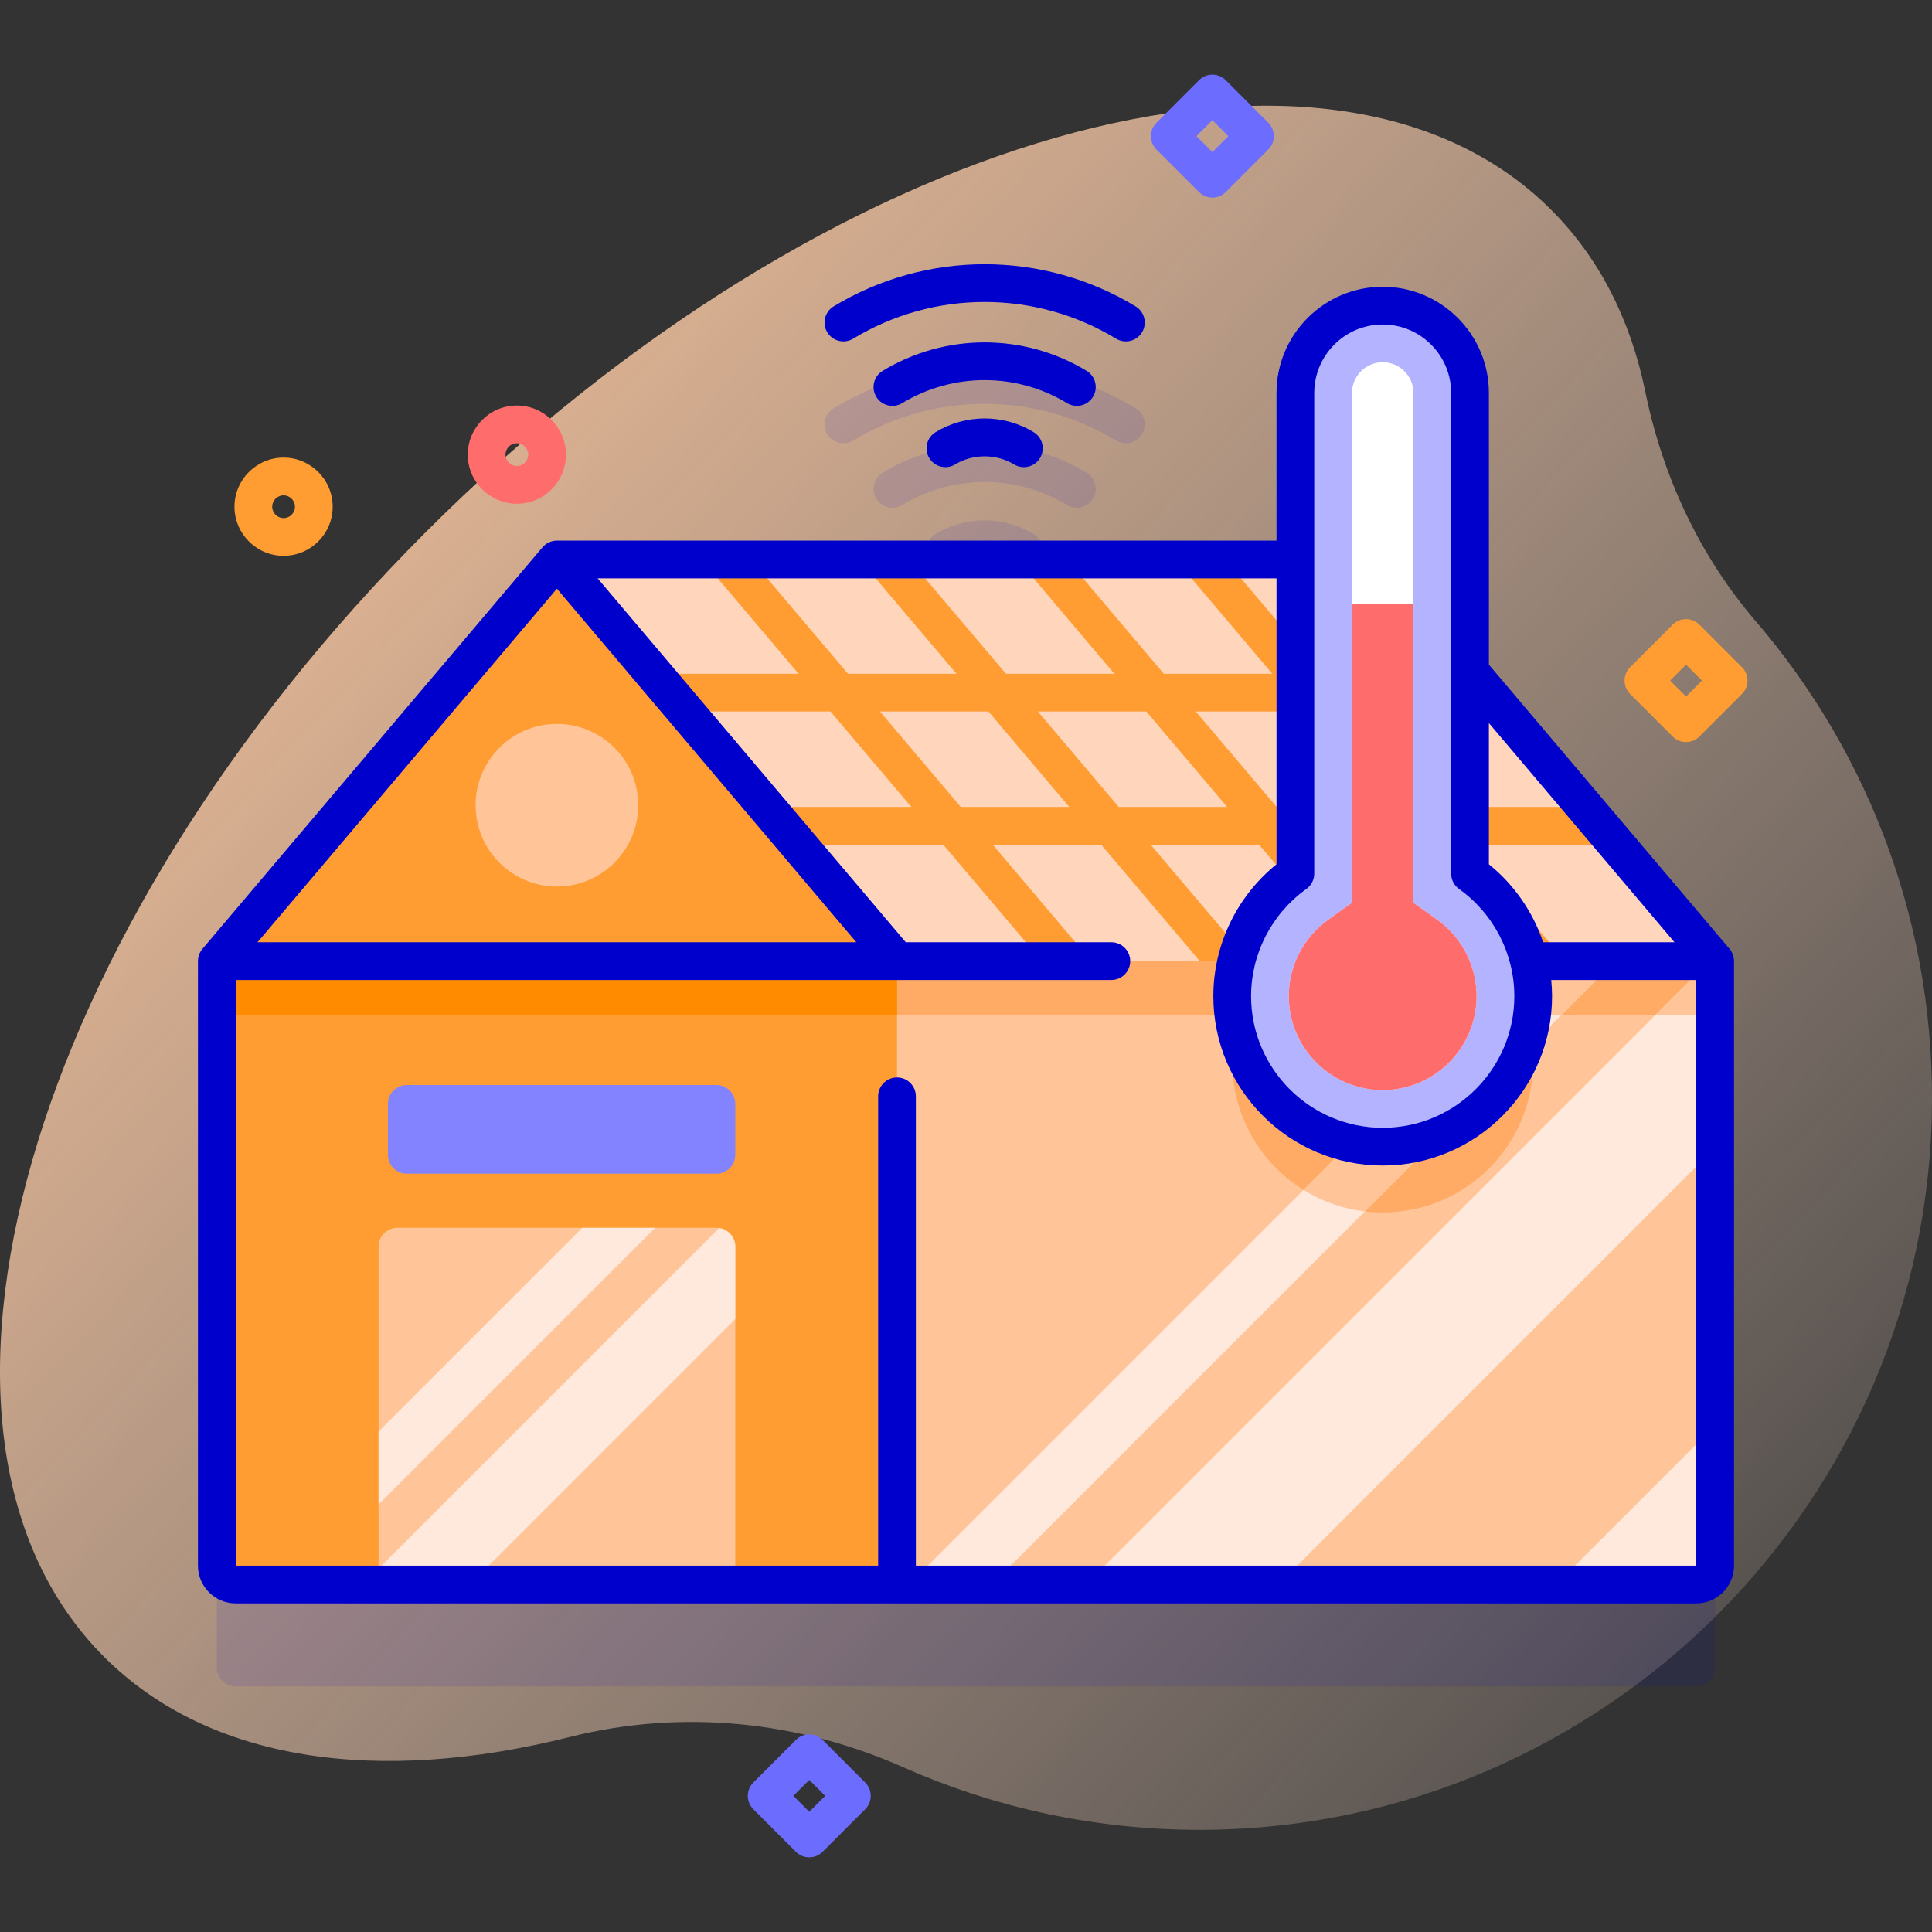 <svg id="Capa_1" enable-background="new 0 0 512 512" height="512" viewBox="0 0 512 512" width="512" xmlns="http://www.w3.org/2000/svg" xmlns:xlink="http://www.w3.org/1999/xlink"><rect x="0" y="0" width="512" height="512" fill="#333333" stroke="none"/><linearGradient id="SVGID_1_" gradientUnits="userSpaceOnUse" x1="10.367" x2="536.841" y1="52.077" y2="544.052"><stop offset=".002" stop-color="#ffc599"/><stop offset=".992" stop-color="#ffe8dc" stop-opacity="0"/></linearGradient><g><path d="m465.257 164.584c-14.861-17.312-24.645-38.356-29.218-60.708-3.878-18.954-12.095-35.401-24.961-48.267-58.773-58.773-192.264-20.572-298.161 85.325s-144.098 239.387-85.325 298.161c27.937 27.937 72.757 33.955 123.469 21.212 29.453-7.401 60.532-4.287 88.29 8.03 23.202 10.295 48.799 16.173 75.724 16.566 105.676 1.543 193.748-82.552 196.839-188.195 1.479-50.506-16.354-96.823-46.657-132.124z" fill="url(#SVGID_1_)"/><g><g><g><path d="m57.46 374.47v67.442c0 2.761 2.239 5 5 5h387.08c2.761 0 5-2.239 5-5v-67.442z" fill="#00c" opacity=".1"/><path d="m454.54 254.71v160.2c0 2.76-2.24 5-5 5h-387.08c-2.76 0-5-2.24-5-5v-160.2z" fill="#ffc599"/><path d="m57.46 254.71h397.08v14.26h-397.08z" fill="#ffab66"/><path d="m406.31 281.42c0 22.03-17.85 39.89-39.88 39.89s-39.88-17.86-39.88-39.89c0-10.28 3.89-19.64 10.29-26.71h59.18c6.4 7.07 10.29 16.43 10.29 26.71z" fill="#ffab66"/><path d="m428.03 254.71-66.32 66.32-98.89 98.88h-21.93l165.2-165.2z" fill="#ffe8dc"/><path d="m406.09 254.71h21.94l-14.27 14.26h-21.93l8.52-8.52z" fill="#ffc599"/><path d="m406.03 276.7-44.32 44.33c-5.91-.69-11.43-2.68-16.26-5.68l54.9-54.9c2.99 4.83 4.99 10.34 5.68 16.25z" fill="#ffc599"/><path d="m454.54 254.71v49.43l-115.77 115.77h-50.99l165.2-165.2z" fill="#ffe8dc"/><path d="m454.54 254.71v14.26h-15.82l14.26-14.26z" fill="#ffc599"/><path d="m454.54 377.742v37.17c0 2.761-2.239 5-5 5h-37.17z" fill="#ffe8dc"/><path d="m454.54 254.712h-306.95v-106.45h216.82z" fill="#ffd6bb"/><g><g><path d="m289.22 254.712h-13.11l-90.13-106.45h13.1z" fill="#ff9d33"/></g><g><path d="m331.07 254.712h-13.11l-90.13-106.45h13.1z" fill="#ff9d33"/></g><g><path d="m372.92 254.712h-13.11l-90.14-106.45h13.11z" fill="#ff9d33"/></g><g><path d="m414.76 254.712h-13.11l-90.13-106.45h13.1z" fill="#ff9d33"/></g></g><g><path d="m398.52 188.552h-250.93v-10h242.46z" fill="#ff9d33"/></g><g><path d="m428.41 223.852h-280.82v-10h272.35z" fill="#ff9d33"/></g><path d="m237.72 254.71v165.2h-175.26c-2.76 0-5-2.23-5-5v-160.2z" fill="#ff9d33"/><path d="m57.46 254.71h180.26v14.26h-180.26z" fill="#ff8b00"/><path d="m194.857 419.914h-94.535v-89.535c0-2.761 2.239-5 5-5h84.535c2.761 0 5 2.239 5 5z" fill="#ffc599"/><path d="m173.63 325.382-73.31 73.31v-19.32l53.99-53.99z" fill="#ffe8dc"/><path d="m194.86 330.382v19.16l-70.36 70.37h-24.18v-4.2l90.27-90.27c2.42.35 4.27 2.43 4.27 4.94z" fill="#ffe8dc"/><path d="m237.716 254.707-90.127-106.441-90.126 106.441z" fill="#ff9d33"/></g><g><path d="m389.572 231.525v-127.385c0-12.781-10.361-23.142-23.142-23.142-12.781 0-23.142 10.361-23.142 23.142v127.385c-10.129 7.232-16.74 19.076-16.74 32.471 0 22.026 17.856 39.882 39.882 39.882s39.882-17.856 39.882-39.882c0-13.395-6.61-25.239-16.74-32.471z" fill="#b3b3ff"/><path d="m366.43 288.878c-13.72 0-24.882-11.162-24.882-24.882 0-8.014 3.909-15.589 10.456-20.264l6.284-4.487v-135.105c0-4.49 3.652-8.143 8.142-8.143s8.143 3.652 8.143 8.143v135.105l6.284 4.487c6.547 4.675 10.456 12.25 10.456 20.264-.001 13.72-11.163 24.882-24.883 24.882z" fill="#fff"/><path d="m380.856 243.733-6.284-4.487v-79.195h-16.285v79.195l-6.284 4.487c-6.547 4.675-10.456 12.25-10.456 20.264 0 13.72 11.162 24.882 24.882 24.882s24.882-11.162 24.882-24.882c.001-8.014-3.908-15.59-10.455-20.264z" fill="#ff6c6c"/></g><path d="m189.857 311.042h-82.049c-2.761 0-5-2.239-5-5v-13.506c0-2.761 2.239-5 5-5h82.049c2.761 0 5 2.239 5 5v13.506c0 2.762-2.239 5-5 5z" fill="#8383ff"/><g><g fill="#00c"><path d="m459.533 254.651c-.013-1.145-.438-2.3-1.178-3.175l-63.782-75.329v-72.007c0-15.518-12.625-28.143-28.143-28.143s-28.142 12.625-28.142 28.143v39.126h-190.699c-1.445 0-2.88.665-3.816 1.769l-90.126 106.441c-.749.885-1.184 2.071-1.184 3.231v160.206c0 5.514 4.486 10 10 10h387.076c5.514 0 10-4.486 10-10v-160.205c0-.02-.006-.038-.006-.057zm-15.78-4.943h-34.803c-2.711-8.034-7.661-15.242-14.379-20.661v-37.423zm-95.465-18.183v-127.385c0-10.004 8.139-18.143 18.143-18.143 10.003 0 18.142 8.139 18.142 18.143v127.385c0 1.615.78 3.131 2.095 4.069 9.17 6.548 14.645 17.165 14.645 28.401 0 19.234-15.648 34.883-34.882 34.883s-34.882-15.648-34.882-34.883c0-11.236 5.475-21.854 14.645-28.401 1.313-.938 2.094-2.454 2.094-4.069zm-200.699-75.522 79.341 93.704h-158.682zm95.127 258.911v-124.377c0-2.762-2.239-5-5-5s-5 2.238-5 5v124.377h-170.253v-155.206h232.057c2.761 0 5-2.238 5-5s-2.239-5-5-5h-54.485l-81.659-96.441h179.913v75.78c-10.527 8.491-16.74 21.368-16.74 34.949 0 24.748 20.134 44.883 44.882 44.883s44.882-20.135 44.882-44.883c0-1.44-.085-2.869-.222-4.288h38.449v155.206z"/><path d="m285.373 107.565c1.69 0 3.339-.857 4.28-2.407 1.432-2.361.679-5.437-1.682-6.869-8.143-4.938-17.49-7.55-27.031-7.55s-18.889 2.611-27.031 7.55c-2.361 1.433-3.114 4.508-1.682 6.869 1.432 2.36 4.507 3.114 6.868 1.682 6.579-3.991 14.132-6.101 21.845-6.101s15.266 2.109 21.845 6.101c.81.491 1.705.725 2.588.725z"/><path d="m260.94 110.897c-4.585 0-9.078 1.255-12.991 3.63-2.36 1.433-3.113 4.508-1.68 6.868 1.433 2.361 4.509 3.115 6.869 1.681 4.697-2.852 10.907-2.852 15.604 0 .811.492 1.706.727 2.589.727 1.69 0 3.339-.857 4.279-2.407 1.433-2.36.68-5.436-1.68-6.868-3.912-2.376-8.405-3.631-12.99-3.631z"/><path d="m223.517 90.481c.883 0 1.778-.234 2.588-.726 10.492-6.364 22.537-9.729 34.835-9.729 12.297 0 24.344 3.364 34.835 9.729 2.362 1.431 5.437.678 6.868-1.683 1.432-2.36.679-5.436-1.682-6.868-12.056-7.313-25.896-11.178-40.022-11.178-14.127 0-27.966 3.865-40.021 11.178-2.361 1.433-3.114 4.508-1.682 6.868.941 1.552 2.59 2.409 4.281 2.409z"/></g><g opacity=".1"><g><path d="m285.373 134.565c-.883 0-1.778-.234-2.588-.726-6.579-3.991-14.132-6.1-21.845-6.1s-15.266 2.109-21.845 6.1c-2.361 1.433-5.436.68-6.868-1.682-1.432-2.361-.679-5.436 1.682-6.868 8.143-4.939 17.49-7.55 27.031-7.55s18.889 2.611 27.031 7.55c2.361 1.432 3.114 4.507 1.682 6.868-.941 1.55-2.59 2.408-4.28 2.408z" fill="#00c"/></g><g><path d="m271.332 150.802c-.883 0-1.778-.234-2.588-.726-4.698-2.85-10.908-2.85-15.606 0-2.361 1.433-5.436.68-6.868-1.682s-.679-5.436 1.682-6.868c3.914-2.374 8.405-3.628 12.99-3.628s9.076 1.255 12.99 3.628c2.361 1.432 3.114 4.507 1.682 6.868-.943 1.55-2.592 2.408-4.282 2.408z" fill="#00c"/></g><g><path d="m298.363 117.48c-.883 0-1.778-.234-2.588-.726-10.491-6.364-22.537-9.729-34.835-9.729s-24.344 3.364-34.835 9.729c-2.362 1.433-5.437.68-6.868-1.682-1.432-2.361-.679-5.436 1.682-6.868 12.055-7.313 25.895-11.179 40.021-11.179s27.966 3.866 40.021 11.179c2.361 1.432 3.114 4.507 1.682 6.868-.94 1.552-2.59 2.408-4.28 2.408z" fill="#00c"/></g></g></g><circle cx="147.589" cy="213.394" fill="#ffc599" r="21.547"/></g><g><path d="m446.818 196.655c-1.326 0-2.598-.526-3.536-1.465l-11.292-11.293c-.938-.938-1.464-2.209-1.464-3.535s.527-2.598 1.464-3.535l11.292-11.292c1.954-1.953 5.119-1.953 7.071 0l11.292 11.292c1.953 1.952 1.953 5.118 0 7.07l-11.292 11.293c-.937.938-2.209 1.465-3.535 1.465zm-4.221-16.293 4.221 4.222 4.221-4.222-4.221-4.221z" fill="#ff9d33"/></g><g><path d="m321.295 52.368c-1.28 0-2.559-.488-3.536-1.465l-11.292-11.292c-.938-.938-1.464-2.209-1.464-3.535s.527-2.598 1.464-3.535l11.292-11.292c1.953-1.953 5.118-1.953 7.071 0l11.292 11.292c.938.938 1.464 2.209 1.464 3.535s-.527 2.598-1.464 3.535l-11.292 11.292c-.976.976-2.255 1.465-3.535 1.465zm-4.221-16.292 4.221 4.221 4.221-4.221-4.221-4.221z" fill="#6c6cff"/></g><g><path d="m214.465 492.216c-1.326 0-2.598-.527-3.536-1.465l-11.292-11.293c-1.953-1.952-1.953-5.118 0-7.07l11.292-11.292c1.953-1.953 5.118-1.953 7.071 0l11.292 11.292c.938.938 1.464 2.209 1.464 3.535s-.527 2.598-1.464 3.535l-11.292 11.293c-.937.938-2.209 1.465-3.535 1.465zm-4.221-16.293 4.221 4.222 4.221-4.222-4.221-4.221z" fill="#6c6cff"/></g><g><path d="m75.153 147.297c-7.175 0-13.012-5.837-13.012-13.012s5.837-13.012 13.012-13.012 13.012 5.837 13.012 13.012-5.837 13.012-13.012 13.012zm0-16.023c-1.661 0-3.012 1.351-3.012 3.012s1.351 3.012 3.012 3.012 3.012-1.351 3.012-3.012-1.352-3.012-3.012-3.012z" fill="#ff9d33"/></g><g><path d="m136.975 133.499c-7.175 0-13.012-5.837-13.012-13.012s5.837-13.012 13.012-13.012 13.012 5.837 13.012 13.012-5.837 13.012-13.012 13.012zm0-16.024c-1.661 0-3.012 1.351-3.012 3.012s1.351 3.012 3.012 3.012 3.012-1.351 3.012-3.012-1.351-3.012-3.012-3.012z" fill="#ff6c6c"/></g></g></g></svg>